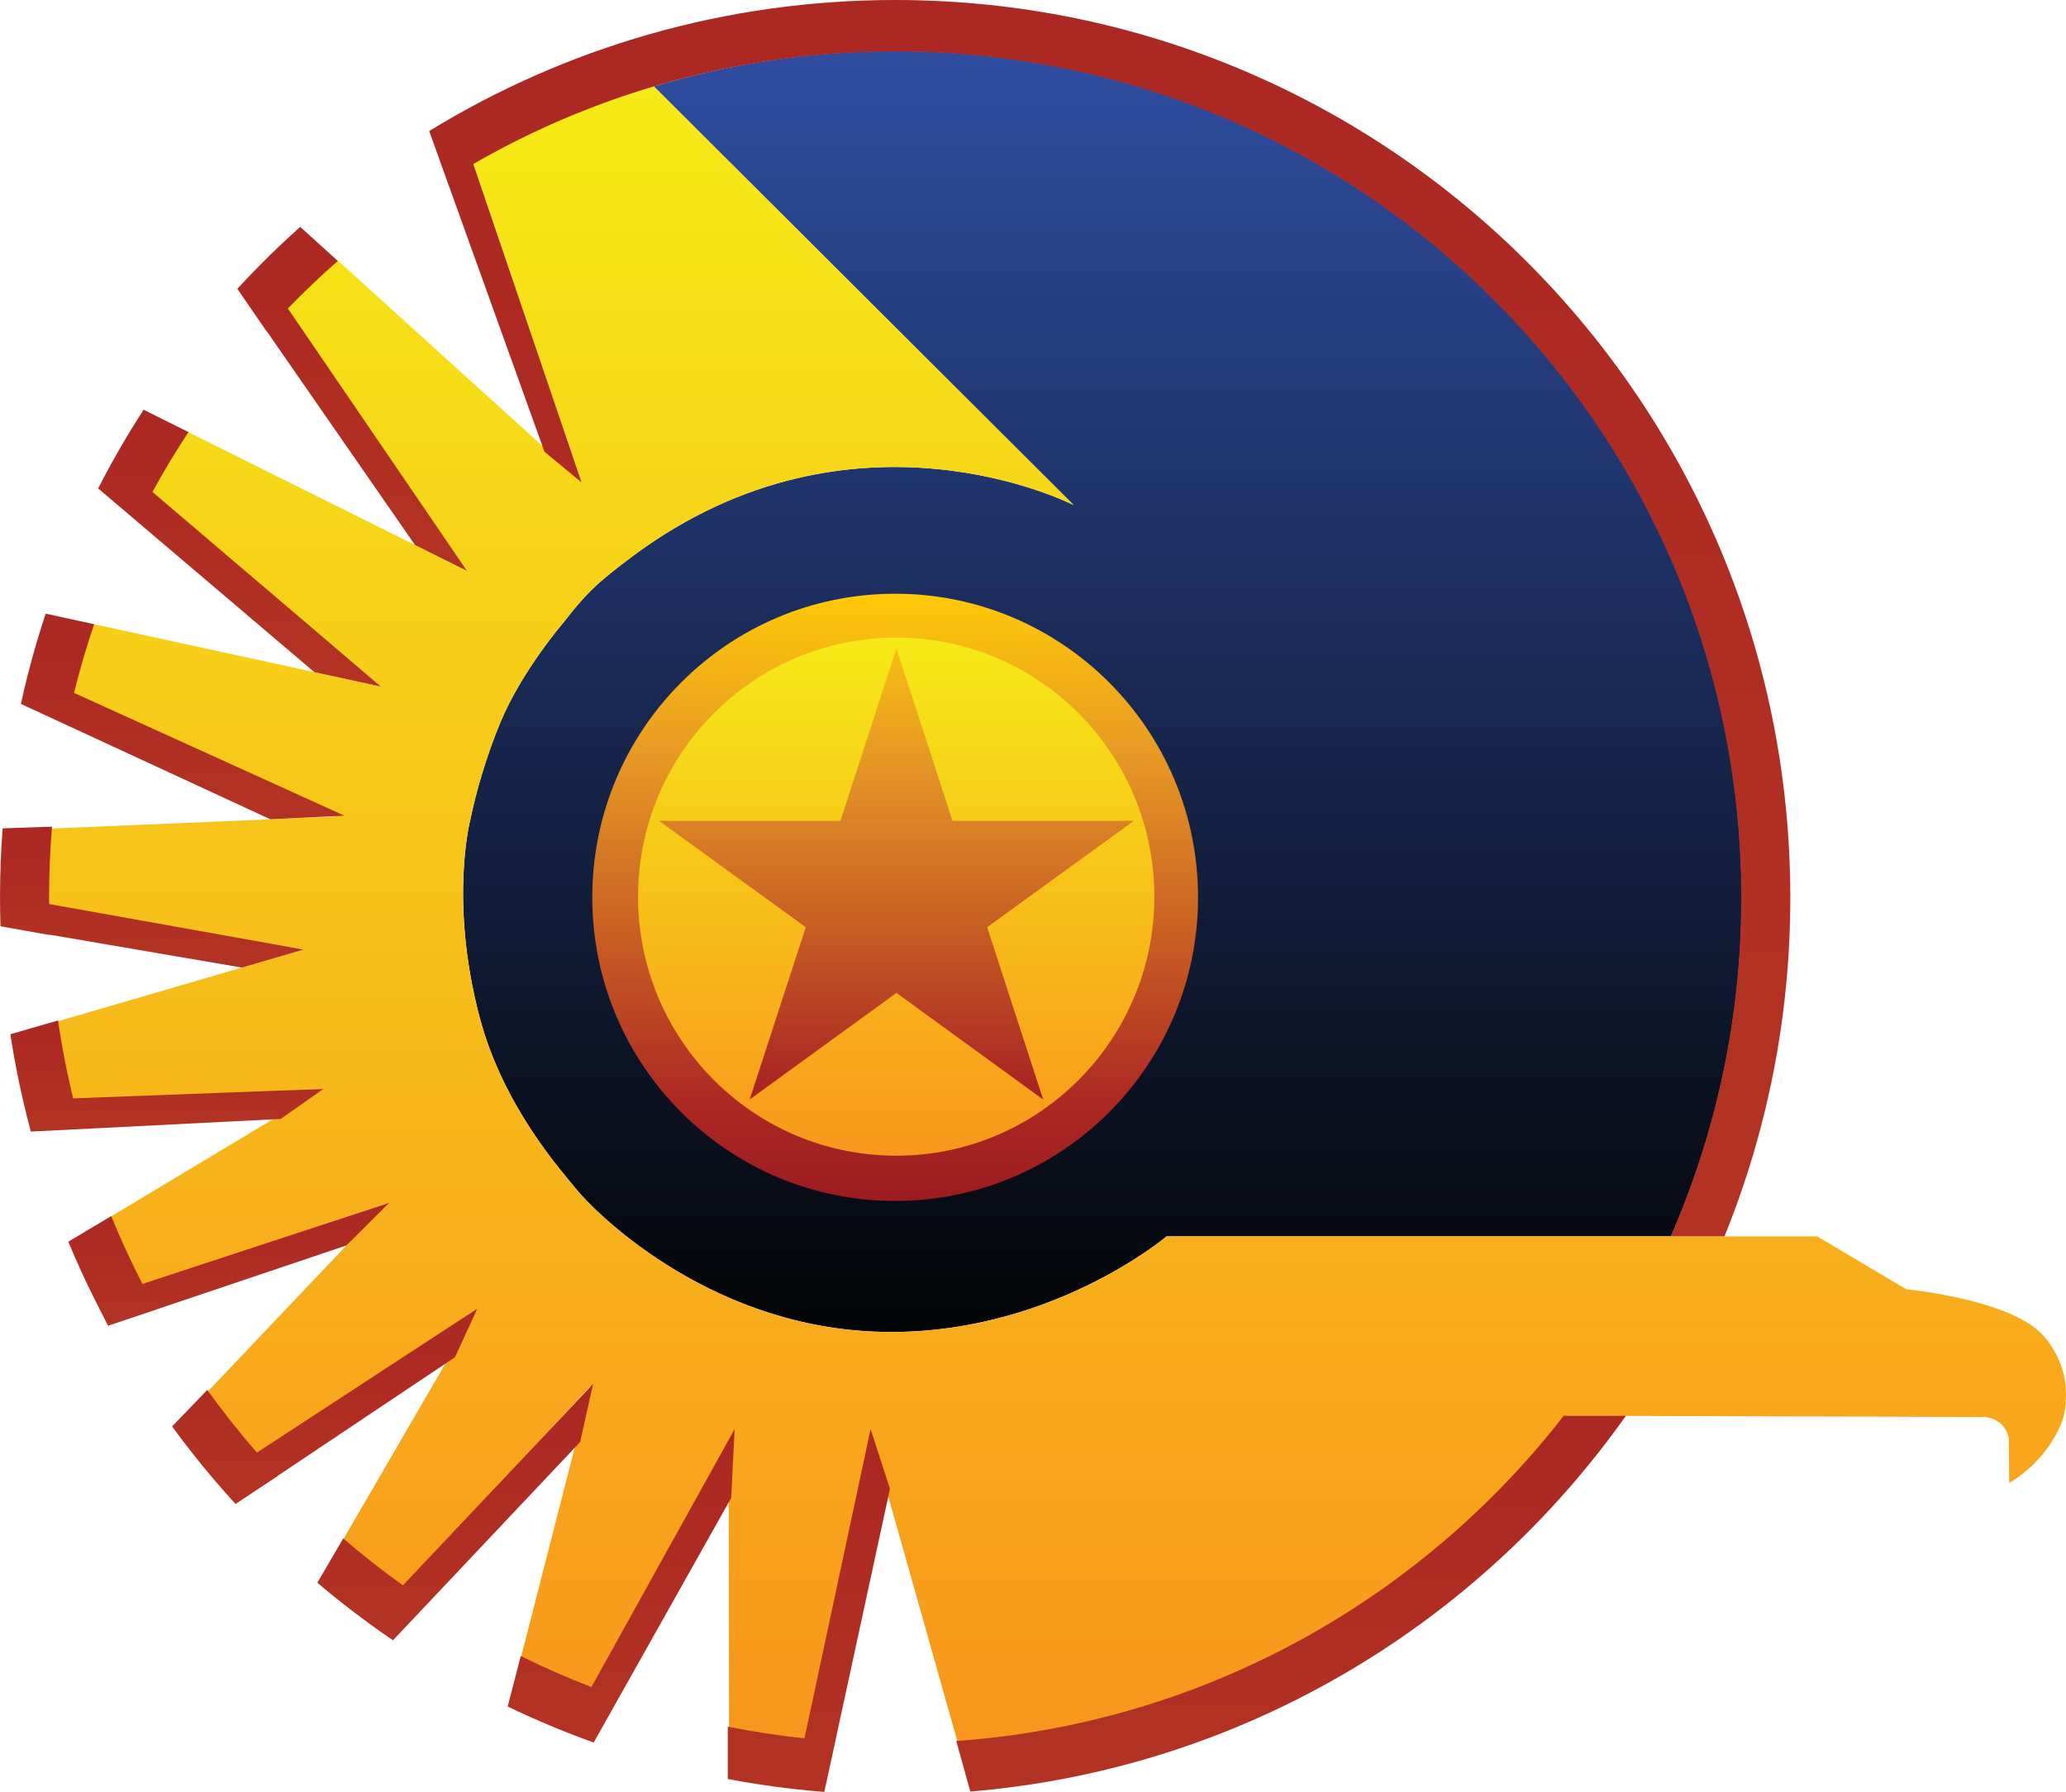 <?xml version="1.0" encoding="utf-8"?>
<!-- Generator: Adobe Illustrator 18.0.0, SVG Export Plug-In . SVG Version: 6.00 Build 0)  -->
<!DOCTYPE svg PUBLIC "-//W3C//DTD SVG 1.1//EN" "http://www.w3.org/Graphics/SVG/1.1/DTD/svg11.dtd">
<svg version="1.1" id="Layer_1" xmlns="http://www.w3.org/2000/svg" xmlns:xlink="http://www.w3.org/1999/xlink" x="0px" y="0px"
	 viewBox="0 0 255.924 222.031" enable-background="new 0 0 255.924 222.031" xml:space="preserve">
<g>

		<linearGradient id="nc-SVGID_1_" gradientUnits="userSpaceOnUse" x1="-1505.445" y1="348.339" x2="-1505.445" y2="189.631" gradientTransform="matrix(1 0 0 -1 1642 354.671)">
		<stop  offset="0" style="stop-color:#2F4DA1"/>
		<stop  offset="1" style="stop-color:#030405"/>
	</linearGradient>
	<path fill="url(#nc-SVGID_1_)" d="M81.009,10.725l51.993,51.86c0,0-27.234-14.034-54.578,6.29c-4.689,3.485-5.916,4.798-8.581,8.209
		c0,0-5.12,5.901-7.835,12.368c-1.744,4.155-3.078,8.829-3.731,12.05c0,0-2.661,10.04,1.119,24.474
		c2.931,11.193,10.287,19.261,12.099,21.5s15.67,16.669,36.883,17.522c21.213,0.853,36.137-11.806,36.137-11.806h62.476
		c5.629-12.861,8.753-27.068,8.753-42.006c0-57.91-46.945-104.856-104.856-104.856c-10.417,0-20.399,1.546-29.897,4.375
		L81.009,10.725z"/>
</g>
<linearGradient id="nc-SVGID_2_" gradientUnits="userSpaceOnUse" x1="-1511.096" y1="343.965" x2="-1511.096" y2="138.666" gradientTransform="matrix(1 0 0 -1 1642 354.671)">
	<stop  offset="0" style="stop-color:#F6EB16"/>
	<stop  offset="1" style="stop-color:#F8961D"/>
</linearGradient>
<path fill="url(#nc-SVGID_2_)" d="M58.624,20.239L71.975,59.6l-0.027-0.027L41.787,32.228c-2.934,2.461-6.329,6.072-6.329,6.072
	L57.851,70.74l-34.62-17.244c0,0-3.837,6.317-4.556,7.516l28.516,24.065l-35.631-7.755c-1.626,3.864-2.638,8.821-2.638,8.821
	l32.646,15.03l-35.204,1.492c-0.48,2.878-0.48,9.434-0.48,9.434l31.739,5.556l-30.54,8.914c0,0,1,7.808,1.826,9.9l31.153-1.546
	l-26.423,15.87c0,0,2.559,6.769,3.758,8.475l30.433-10.127l-22.249,23.438c0,0,4.107,5.696,6.346,7.935l27.202-18.368
	l-16.696,28.741c0,0,3.531,3.265,7.369,5.85l23.345-24.997l-8.661,33.818c0,0,5.663,2.745,8.674,3.864l17.089-30.767l0.06,35.617
	c0,0,3.318,0.859,9.634,1.519l8.12-37.355l10.601,37.568c0,0,45.571-1.093,75.311-40.587l51.733,0.16c0,0,2.478-0.08,3.138,2.578
	l0.04,5.576c0,0,4.357-2.265,6.463-7.382c0.754-1.832,0.69-4.678,0.24-6.289c-0.693-2.478-2.009-4.25-3.171-5.25
	c-4.584-3.944-16.283-5.063-16.283-5.063l-11.033-6.556h-80.588c0,0-14.924,12.659-36.137,11.806s-35.071-15.283-36.883-17.522
	s-9.167-10.307-12.099-21.499c-3.78-14.435-1.119-24.474-1.119-24.474c0.653-3.221,1.987-7.895,3.731-12.05
	c2.715-6.467,7.835-12.368,7.835-12.368c2.665-3.411,3.893-4.724,8.581-8.209c27.344-20.324,54.578-6.29,54.578-6.29L80.991,10.707
	C80.991,10.707,69.87,13.417,58.624,20.239z"/>
<g>
	<linearGradient id="nc-SVGID_3_" gradientUnits="userSpaceOnUse" x1="29.674" y1="503.088" x2="29.674" y2="-33.343">
		<stop  offset="0" style="stop-color:#FFC907"/>
		<stop  offset="0.255" style="stop-color:#E89B24"/>
		<stop  offset="0.832" style="stop-color:#AD2923"/>
		<stop  offset="1" style="stop-color:#9B1B1F"/>
	</linearGradient>
	<path fill="url(#nc-SVGID_3_)" d="M38.938,83.281l8.253,1.796L18.884,60.955c1.389-2.537,2.877-5.013,4.463-7.417l-5.559-2.772
		c-1.291,1.996-2.52,4.035-3.684,6.116l0,0l-0.02,0.037c-0.663,1.187-1.306,2.386-1.927,3.599L38.938,83.281z"/>
	<linearGradient id="nc-SVGID_4_" gradientUnits="userSpaceOnUse" x1="22.623" y1="411.939" x2="22.623" y2="13.575">
		<stop  offset="0" style="stop-color:#FFC907"/>
		<stop  offset="0.255" style="stop-color:#E89B24"/>
		<stop  offset="0.832" style="stop-color:#AD2923"/>
		<stop  offset="1" style="stop-color:#9B1B1F"/>
	</linearGradient>
	<path fill="url(#nc-SVGID_4_)" d="M2.585,87.217l30.907,14.299l9.169-0.449L9.168,85.852c0.716-2.885,1.549-5.724,2.498-8.508
		l-6.009-1.308c-0.791,2.382-1.503,4.801-2.135,7.252l-0.001-0.001l-0.025,0.106C3.171,84.659,2.866,85.933,2.585,87.217
		L2.585,87.217z"/>
	<linearGradient id="nc-SVGID_5_" gradientUnits="userSpaceOnUse" x1="40.224" y1="481.272" x2="40.224" y2="102.806">
		<stop  offset="0" style="stop-color:#FFC907"/>
		<stop  offset="0.255" style="stop-color:#E89B24"/>
		<stop  offset="0.832" style="stop-color:#AD2923"/>
		<stop  offset="1" style="stop-color:#9B1B1F"/>
	</linearGradient>
	<path fill="url(#nc-SVGID_5_)" d="M56.358,168.17l2.771-6.023l-27.306,17.836c-2.167-2.488-4.22-5.078-6.147-7.764l-4.36,4.527
		c1.67,2.29,3.427,4.511,5.263,6.663l-0.002,0.001l0.098,0.111c0.82,0.958,1.653,1.904,2.504,2.834l5.25-3.484
		c-0.006-0.006-0.011-0.012-0.016-0.018L56.358,168.17z"/>
	<linearGradient id="nc-SVGID_6_" gradientUnits="userSpaceOnUse" x1="76.945" y1="689.091" x2="76.945" y2="81.861">
		<stop  offset="0" style="stop-color:#FFC907"/>
		<stop  offset="0.255" style="stop-color:#E89B24"/>
		<stop  offset="0.832" style="stop-color:#AD2923"/>
		<stop  offset="1" style="stop-color:#9B1B1F"/>
	</linearGradient>
	<path fill="url(#nc-SVGID_6_)" d="M91.003,177.071l-17.742,31.962c-2.986-1.149-5.907-2.428-8.755-3.836l-1.618,6.249
		c3.456,1.667,7.012,3.157,10.656,4.464l17.032-30.311L91.003,177.071z"/>
	<linearGradient id="nc-SVGID_7_" gradientUnits="userSpaceOnUse" x1="100.197" y1="769.776" x2="100.197" y2="66.858">
		<stop  offset="0" style="stop-color:#FFC907"/>
		<stop  offset="0.255" style="stop-color:#E89B24"/>
		<stop  offset="0.832" style="stop-color:#AD2923"/>
		<stop  offset="1" style="stop-color:#9B1B1F"/>
	</linearGradient>
	<path fill="url(#nc-SVGID_7_)" d="M107.845,177.071l-8.192,38.324c-3.213-0.342-6.384-0.827-9.503-1.453v6.491
		c2.688,0.51,5.411,0.92,8.163,1.232l-0.001,0.003l0.151,0.014c1.21,0.135,2.425,0.254,3.647,0.349l1.374-6.296
		c-0.003,0-0.007-0.001-0.01-0.001l6.769-31.255L107.845,177.071z"/>
	<linearGradient id="nc-SVGID_8_" gradientUnits="userSpaceOnUse" x1="18.812" y1="332.603" x2="18.812" y2="59.63">
		<stop  offset="0" style="stop-color:#FFC907"/>
		<stop  offset="0.255" style="stop-color:#E89B24"/>
		<stop  offset="0.832" style="stop-color:#AD2923"/>
		<stop  offset="1" style="stop-color:#9B1B1F"/>
	</linearGradient>
	<path fill="url(#nc-SVGID_8_)" d="M6.184,115.82l23.786,4.07l7.655-2.234l-31.538-5.641c-0.002-0.276-0.005-0.551-0.005-0.828
		c0-2.949,0.124-5.869,0.363-8.757l-6.121,0.207c-0.207,2.736-0.315,5.501-0.322,8.289l-0.001,0l0.001,0.038
		c0,0.074-0.001,0.149-0.001,0.223c0,1.2,0.021,2.394,0.059,3.585l6.127,1.092C6.185,115.85,6.184,115.835,6.184,115.82z"/>
	<linearGradient id="nc-SVGID_9_" gradientUnits="userSpaceOnUse" x1="56.388" y1="590.266" x2="56.387" y2="93.601">
		<stop  offset="0" style="stop-color:#FFC907"/>
		<stop  offset="0.255" style="stop-color:#E89B24"/>
		<stop  offset="0.832" style="stop-color:#AD2923"/>
		<stop  offset="1" style="stop-color:#9B1B1F"/>
	</linearGradient>
	<path fill="url(#nc-SVGID_9_)" d="M71.868,178.67l1.599-7.195l-23.557,24.96c-2.553-1.829-5.022-3.768-7.396-5.814l-3.207,5.488
		c2.024,1.717,4.112,3.361,6.257,4.931l-0.001,0.002l0.105,0.074c0.992,0.724,1.994,1.434,3.011,2.126l0,0l0,0l0.169-0.179
		l4.209-4.456l-0.002-0.001L71.868,178.67z"/>
	<linearGradient id="nc-SVGID_10_" gradientUnits="userSpaceOnUse" x1="20.672" y1="307.949" x2="20.672" y2="92.691">
		<stop  offset="0" style="stop-color:#FFC907"/>
		<stop  offset="0.255" style="stop-color:#E89B24"/>
		<stop  offset="0.832" style="stop-color:#AD2923"/>
		<stop  offset="1" style="stop-color:#9B1B1F"/>
	</linearGradient>
	<path fill="url(#nc-SVGID_10_)" d="M4.812,140.16l29.96-1.517l5.29-3.718l-31.001,1.167c-0.77-3.163-1.4-6.382-1.876-9.65
		l-5.903,1.705c0.421,2.761,0.947,5.488,1.567,8.179l-0.002,0l0.035,0.141c0.291,1.253,0.6,2.498,0.932,3.734l0.002,0.009h0l0,0
		L4.812,140.16z"/>
	<linearGradient id="nc-SVGID_11_" gradientUnits="userSpaceOnUse" x1="137.47" y1="2019.546" x2="137.47" y2="-375.533">
		<stop  offset="0" style="stop-color:#FFC907"/>
		<stop  offset="0.255" style="stop-color:#E89B24"/>
		<stop  offset="0.832" style="stop-color:#AD2923"/>
		<stop  offset="1" style="stop-color:#9B1B1F"/>
	</linearGradient>
	<path fill="url(#nc-SVGID_11_)" d="M110.888,0C89.742,0,69.979,5.936,53.165,16.235l14.28,39.741l4.597,3.798L58.634,20.318
		c15.382-8.865,33.225-13.938,52.253-13.938c57.883,0,104.807,46.964,104.807,104.847c0,14.907-3.114,29.014-8.725,41.966h6.65
		c5.257-12.952,8.155-27.133,8.155-41.966C221.775,49.82,172.129,0,110.888,0z"/>
	<linearGradient id="nc-SVGID_12_" gradientUnits="userSpaceOnUse" x1="43.624" y1="590.067" x2="43.624" y2="-76.383">
		<stop  offset="0" style="stop-color:#FFC907"/>
		<stop  offset="0.255" style="stop-color:#E89B24"/>
		<stop  offset="0.832" style="stop-color:#AD2923"/>
		<stop  offset="1" style="stop-color:#9B1B1F"/>
	</linearGradient>
	<path fill="url(#nc-SVGID_12_)" d="M33.017,41.041c0.005-0.005,0.01-0.011,0.015-0.016L51.407,67.53l6.444,3.209L35.658,38.222
		c1.984-2.045,4.048-4.011,6.192-5.889l-4.663-4.22c-1.755,1.566-3.458,3.188-5.11,4.862l0-0.001l-0.038,0.04
		c-0.896,0.908-1.777,1.831-2.641,2.77L33.017,41.041z"/>
	<linearGradient id="nc-SVGID_13_" gradientUnits="userSpaceOnUse" x1="159.934" y1="789.312" x2="159.934" y2="61.266">
		<stop  offset="0" style="stop-color:#FFC907"/>
		<stop  offset="0.255" style="stop-color:#E89B24"/>
		<stop  offset="0.832" style="stop-color:#AD2923"/>
		<stop  offset="1" style="stop-color:#9B1B1F"/>
	</linearGradient>
	<path fill="url(#nc-SVGID_13_)" d="M118.456,215.724l1.74,6.262c33.522-2.794,62.811-20.538,81.214-46.567h-7.701
		C175.984,198.241,149.035,213.541,118.456,215.724z"/>
	<linearGradient id="nc-SVGID_14_" gradientUnits="userSpaceOnUse" x1="28.333" y1="352.802" x2="28.333" y2="111.146">
		<stop  offset="0" style="stop-color:#FFC907"/>
		<stop  offset="0.255" style="stop-color:#E89B24"/>
		<stop  offset="0.832" style="stop-color:#AD2923"/>
		<stop  offset="1" style="stop-color:#9B1B1F"/>
	</linearGradient>
	<path fill="url(#nc-SVGID_14_)" d="M19.345,162.26l23.579-7.95l5.279-5.275l-30.558,10.053c-1.408-2.736-2.702-5.542-3.87-8.411
		l-5.314,3.182c1.01,2.436,2.106,4.827,3.28,7.171l-0.002,0.001l0.144,0.283c0.148,0.293,0.297,0.585,0.447,0.877l1.174,2.301
		l-0.083-0.235l5.926-1.991C19.348,162.265,19.347,162.263,19.345,162.26z"/>
</g>
<linearGradient id="nc-SVGID_15_" gradientUnits="userSpaceOnUse" x1="-1531.112" y1="276.389" x2="-1531.112" y2="210.578" gradientTransform="matrix(1 0 0 -1 1642 354.671)">
	<stop  offset="0" style="stop-color:#F6EB16"/>
	<stop  offset="1" style="stop-color:#F8961D"/>
</linearGradient>
<circle fill="url(#nc-SVGID_15_)" cx="110.888" cy="111.188" r="32.906"/>
<linearGradient id="nc-SVGID_16_" gradientUnits="userSpaceOnUse" x1="-1530.953" y1="274.334" x2="-1530.953" y2="218.431" gradientTransform="matrix(1 0 0 -1 1642 354.671)">
	<stop  offset="0" style="stop-color:#F8BE15"/>
	<stop  offset="0.305" style="stop-color:#E18F26"/>
	<stop  offset="1" style="stop-color:#A72022"/>
</linearGradient>
<polygon fill="url(#nc-SVGID_16_)" points="111.047,80.337 117.991,101.706 140.46,101.706 122.282,114.885 129.226,136.241
	111.047,123.026 92.869,136.23 99.813,114.887 81.635,101.706 104.104,101.706 "/>
<linearGradient id="nc-SVGID_17_" gradientUnits="userSpaceOnUse" x1="-1531.112" y1="281.105" x2="-1531.112" y2="205.863" gradientTransform="matrix(1 0 0 -1 1642 354.671)">
	<stop  offset="0" style="stop-color:#FFC907"/>
	<stop  offset="0.255" style="stop-color:#E89B24"/>
	<stop  offset="0.832" style="stop-color:#AD2923"/>
	<stop  offset="1" style="stop-color:#9B1B1F"/>
</linearGradient>
<path fill="url(#nc-SVGID_17_)" d="M110.888,73.566c-20.721,0-37.52,16.844-37.52,37.621c0,20.778,16.798,37.621,37.52,37.621
	s37.52-16.844,37.52-37.621C148.407,90.41,131.609,73.566,110.888,73.566z M111.016,143.2c-17.662,0-31.979-14.371-31.979-32.099
	s14.317-32.099,31.979-32.099c17.662,0,31.979,14.371,31.979,32.099S128.678,143.2,111.016,143.2z"/>
</svg>
